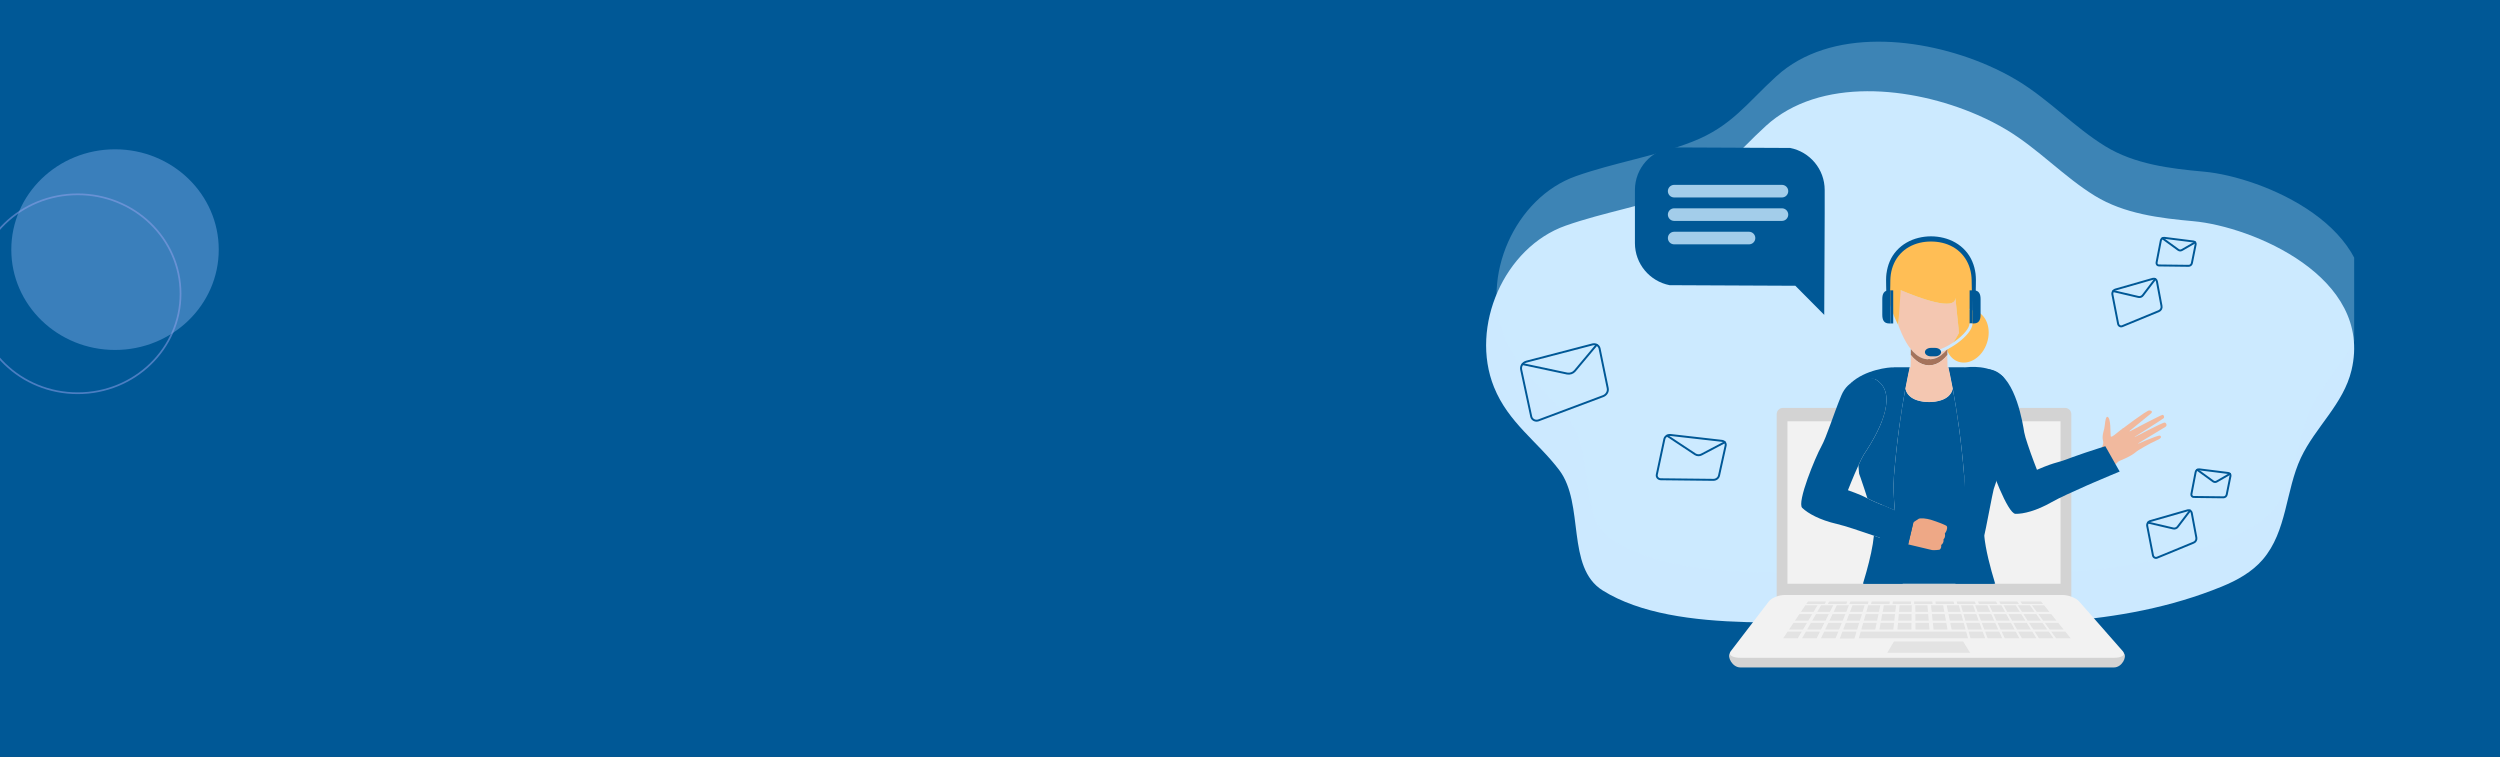<svg width="1440" height="436" viewBox="0 0 1440 436" fill="none" xmlns="http://www.w3.org/2000/svg">
<rect x="0" y="0" width="1440" height="436" fill="#333333" stroke="none"/>
<g clip-path="url(#clip0_493_8206)">
<rect width="1440" height="436" fill="#005896"/>
<ellipse cx="66.254" cy="143.787" rx="59.746" ry="57.787" fill="#74A7E0" fill-opacity="0.5"/>
<path d="M103.992 169.213C103.992 200.836 77.482 226.5 44.746 226.5C12.009 226.5 -14.5 200.836 -14.5 169.213C-14.5 137.59 12.009 111.926 44.746 111.926C77.482 111.926 103.992 137.59 103.992 169.213Z" stroke="#97A5EF" stroke-opacity="0.5"/>
<g clip-path="url(#clip1_493_8206)">
<path d="M1138.93 66.162C1145.05 68.817 1150.78 71.759 1155.98 74.894C1174.15 85.848 1188.77 101.796 1206.63 112.783C1223.49 123.157 1244.08 125.679 1263.37 127.413C1297.01 130.436 1367.16 159.426 1354.49 213.157C1349.88 232.711 1333.63 245.991 1325.31 263.698C1316.46 282.534 1317.39 306.027 1303.3 322.356C1297.1 329.536 1288.54 334.278 1279.76 337.87C1221.29 361.768 1155.64 360.657 1093.64 358.023C1044.71 355.944 966.123 366.933 923.144 340.099C901.806 326.776 912.902 290.357 898.137 270.796C885.73 254.359 868.844 243.563 860.549 222.988C846.433 187.978 866.554 142.417 901.784 129.989C923.799 122.223 947.122 118.665 968.884 110.136C991.367 101.321 1000.03 88.118 1017.18 72.491C1048.17 44.245 1100.93 49.666 1138.93 66.162Z" fill="#CCE9FF"/>
<path d="M1144.93 37.615C1151.05 40.27 1156.78 43.212 1161.98 46.347C1180.15 57.301 1194.77 73.249 1212.63 84.237C1229.49 94.611 1250.08 97.132 1269.37 98.867C1303.01 101.889 1373.16 130.879 1360.49 184.61C1355.88 204.164 1339.63 217.444 1331.31 235.151C1322.46 253.987 1323.39 277.48 1309.3 293.809C1303.1 300.989 1294.54 305.731 1285.76 309.323C1227.29 333.221 1161.64 332.111 1099.64 329.477C1050.71 327.397 972.123 338.386 929.144 311.552C907.806 298.229 918.902 261.81 904.137 242.249C891.73 225.812 874.844 215.016 866.549 194.441C852.433 159.431 872.554 113.87 907.784 101.442C929.799 93.677 953.122 90.118 974.884 81.59C997.367 72.775 1006.03 59.572 1023.18 43.944C1054.17 15.698 1106.93 21.119 1144.93 37.615Z" fill="#CCE9FF" fill-opacity="0.3"/>
<path d="M1193.08 344.726H1023.37V238.59C1023.37 236.584 1024.96 234.959 1026.93 234.959H1189.51C1191.48 234.959 1193.08 236.584 1193.08 238.59V344.726Z" fill="#D3D3D3"/>
<path d="M1029.58 242.649H1186.87V336.244H1029.58V242.649Z" fill="#F2F2F2"/>
<path d="M996.374 376.32C994.814 378.36 997.795 384.453 1002.47 384.453H1217.6C1222.27 384.453 1225.21 378.36 1223.42 376.32H996.374Z" fill="#D3D3D3"/>
<path d="M1222.83 375.205C1224.61 377.242 1222.27 378.895 1217.6 378.895H1002.47C997.796 378.895 995.272 377.242 996.832 375.205L1018.86 346.408C1020.42 344.369 1024.5 342.717 1027.98 342.717H1188.03C1191.5 342.717 1195.77 344.369 1197.56 346.408C1205.98 356.01 1214.41 365.604 1222.83 375.205Z" fill="#F2F2F2"/>
<g opacity="0.5">
<path d="M1044.61 352.43H1037.34C1038.37 350.908 1038.89 350.145 1039.91 348.622H1046.89L1044.61 352.43ZM1054.03 352.43H1046.76C1047.64 350.908 1048.08 350.145 1048.96 348.622H1055.94L1054.03 352.43ZM1051.02 347.893H1040.41L1041.37 346.472H1051.82L1051.02 347.893ZM1063.45 347.894L1052.84 347.893L1053.61 346.472H1064.05C1063.81 347.041 1063.69 347.325 1063.45 347.894ZM1075.88 347.893H1065.27L1065.85 346.472H1076.3L1075.88 347.893ZM1088.31 347.893H1077.71L1078.09 346.472H1088.54C1088.45 347.041 1088.4 347.325 1088.31 347.893ZM1100.75 347.893H1090.14L1090.33 346.472H1100.78L1100.75 347.893ZM1113.18 347.893H1102.57V346.472H1113.02C1113.08 347.041 1113.11 347.325 1113.18 347.893ZM1125.61 347.893H1115L1114.81 346.472H1125.26C1125.4 347.041 1125.47 347.325 1125.61 347.893ZM1138.05 347.893H1127.44L1127.05 346.472H1137.5C1137.72 347.041 1137.83 347.325 1138.05 347.893ZM1150.48 347.893H1139.87C1139.64 347.325 1139.52 347.041 1139.29 346.472H1149.74L1150.48 347.893ZM1162.91 347.893H1152.3C1152 347.325 1151.84 347.041 1151.54 346.472H1161.98C1162.35 347.041 1162.54 347.325 1162.91 347.893ZM1176.78 347.893H1164.74L1163.78 346.472H1175.64C1176.1 347.041 1176.33 347.325 1176.78 347.893ZM1063.44 352.43H1056.18C1056.91 350.908 1057.27 350.146 1058 348.624L1064.98 348.622C1064.36 350.147 1064.06 350.906 1063.44 352.43ZM1072.86 352.43H1065.59C1066.17 350.908 1066.46 350.145 1067.05 348.622L1074.02 348.624L1072.86 352.43ZM1082.27 352.43H1075.01C1075.44 350.906 1075.66 350.146 1076.09 348.622H1083.07C1082.75 350.145 1082.59 350.908 1082.27 352.43ZM1091.69 352.43H1084.42C1084.71 350.908 1084.85 350.143 1085.13 348.622H1092.11C1091.94 350.145 1091.85 350.908 1091.69 352.43ZM1101.1 352.43H1093.84L1094.18 348.622H1101.15C1101.13 350.145 1101.12 350.908 1101.1 352.43ZM1110.52 352.43H1103.25L1103.23 348.622H1110.2C1110.33 350.145 1110.39 350.908 1110.52 352.43ZM1119.93 352.43H1112.67L1112.27 348.622H1119.24C1119.52 350.145 1119.66 350.908 1119.93 352.43ZM1129.34 352.43H1122.08C1121.78 350.908 1121.62 350.145 1121.31 348.622H1128.29C1128.71 350.145 1128.92 350.908 1129.34 352.43ZM1041.57 357.506H1033.92L1036.49 353.699H1043.85L1041.57 357.506ZM1051.48 357.506H1043.83C1044.71 355.984 1045.15 355.222 1046.03 353.699H1053.39C1052.63 355.221 1052.24 355.983 1051.48 357.506ZM1061.39 357.506H1053.74C1054.47 355.984 1054.84 355.222 1055.57 353.699H1062.93C1062.31 355.222 1062 355.983 1061.39 357.506ZM1071.3 357.506H1063.65C1064.23 355.984 1064.53 355.222 1065.11 353.699H1072.47C1072 355.222 1071.77 355.983 1071.3 357.506ZM1081.21 357.506H1073.57C1074 355.984 1074.21 355.222 1074.65 353.702C1077.59 353.702 1079.06 353.699 1082.01 353.699C1081.69 355.222 1081.53 355.983 1081.21 357.506ZM1091.12 357.506H1083.47L1084.18 353.699H1091.54C1091.37 355.221 1091.29 355.983 1091.12 357.506ZM1101.02 357.506H1093.38L1093.72 353.699H1101.08L1101.02 357.506ZM1110.94 357.506H1103.29L1103.26 353.699H1110.62C1110.75 355.222 1110.81 355.983 1110.94 357.506ZM1120.84 357.506H1113.2C1113.04 355.984 1112.96 355.222 1112.8 353.699H1120.16L1120.84 357.506ZM1130.75 357.506H1123.11C1122.8 355.984 1122.65 355.222 1122.34 353.699H1129.7L1130.75 357.506ZM1038.53 362.582H1030.5C1031.53 361.06 1032.04 360.297 1033.07 358.776L1040.81 358.774C1039.9 360.295 1039.44 361.059 1038.53 362.582ZM1048.93 362.582H1040.91L1043.1 358.776H1050.84C1050.08 360.296 1049.7 361.059 1048.93 362.582ZM1059.34 362.582H1051.31L1053.13 358.776H1060.87L1059.34 362.582ZM1069.74 362.582H1061.71L1063.17 358.776H1070.91L1069.74 362.582ZM1080.14 362.582H1072.12C1072.55 361.06 1072.77 360.297 1073.2 358.776H1080.94C1080.63 360.296 1080.46 361.059 1080.14 362.582ZM1090.55 362.582H1082.52C1082.8 361.06 1082.95 360.297 1083.23 358.776H1090.98L1090.55 362.582ZM1100.95 362.582H1092.93L1093.27 358.776H1101C1100.98 360.296 1100.97 361.059 1100.95 362.582ZM1111.36 362.582H1103.33C1103.32 361.06 1103.31 360.297 1103.3 358.776H1111.04C1111.17 360.296 1111.23 361.059 1111.36 362.582ZM1121.76 362.582H1113.74C1113.58 361.06 1113.5 360.297 1113.34 358.776H1121.07C1121.35 360.296 1121.49 361.059 1121.76 362.582ZM1132.16 362.582H1124.13C1123.83 361.06 1123.67 360.297 1123.37 358.776H1131.11L1132.16 362.582ZM1035.49 367.655H1027.08C1028.1 366.133 1028.62 365.372 1029.65 363.851H1037.77C1037.01 365.12 1036.25 366.388 1035.49 367.655ZM1046.39 367.655H1037.98L1040.18 363.851H1048.3C1047.53 365.372 1047.15 366.133 1046.39 367.655ZM1057.28 367.655H1048.88C1049.61 366.133 1049.97 365.372 1050.7 363.851H1058.82C1058.21 365.372 1057.9 366.133 1057.28 367.655ZM1068.15 367.776H1059.72C1060.33 366.207 1060.63 365.421 1061.23 363.852H1069.35C1068.87 365.42 1068.63 366.207 1068.15 367.776ZM1133.57 367.655H1070.67C1071.1 366.133 1071.32 365.372 1071.75 363.851H1132.52L1133.57 367.655ZM1087.08 376.018H1134.79L1130.78 369.534H1090.88L1087.08 376.018ZM1137.86 352.43H1130.6C1130.16 350.908 1129.94 350.145 1129.49 348.622H1136.47C1137.03 350.143 1137.3 350.908 1137.86 352.43ZM1139.72 357.506H1132.07C1131.63 355.984 1131.41 355.222 1130.97 353.699H1138.33C1138.88 355.222 1139.16 355.983 1139.72 357.506ZM1141.58 362.582H1133.55C1133.11 361.06 1132.89 360.297 1132.44 358.776H1140.19C1140.74 360.296 1141.02 361.059 1141.58 362.582ZM1143.43 367.655H1135.02L1133.92 363.851H1142.04L1143.43 367.655ZM1146.38 352.43H1139.12C1138.54 350.908 1138.25 350.145 1137.67 348.622H1144.65C1145.34 350.145 1145.69 350.908 1146.38 352.43ZM1148.68 357.506H1141.04C1140.46 355.984 1140.17 355.222 1139.6 353.699H1146.96C1147.65 355.221 1147.99 355.983 1148.68 357.506ZM1150.99 362.582H1142.96L1141.52 358.776H1149.26C1149.95 360.296 1150.29 361.059 1150.99 362.582ZM1153.29 367.655H1144.88C1144.31 366.133 1144.02 365.372 1143.44 363.851H1151.56C1152.25 365.372 1152.6 366.133 1153.29 367.655ZM1154.9 352.43H1147.63L1145.85 348.622H1152.83C1153.66 350.145 1154.07 350.908 1154.9 352.43ZM1157.65 357.506H1150L1148.22 353.699H1155.58C1156.41 355.222 1156.82 355.983 1157.65 357.506ZM1160.4 362.582H1152.37C1151.66 361.06 1151.31 360.297 1150.59 358.776H1158.34L1160.4 362.582ZM1163.15 367.655H1154.74C1154.03 366.133 1153.67 365.372 1152.96 363.851H1161.08L1163.15 367.655ZM1163.41 352.43H1156.15L1154.04 348.622H1161.01C1161.97 350.145 1162.45 350.908 1163.41 352.43ZM1166.61 357.506H1158.96L1156.85 353.699H1164.21C1165.17 355.222 1165.65 355.983 1166.61 357.506ZM1169.81 362.582H1161.78C1160.94 361.06 1160.52 360.297 1159.67 358.776H1167.41C1168.37 360.296 1168.85 361.059 1169.81 362.582ZM1173.01 367.655H1164.6C1163.89 366.386 1163.19 365.118 1162.48 363.851H1170.61C1171.57 365.372 1172.05 366.133 1173.01 367.655ZM1171.93 352.43H1164.66C1163.68 350.908 1163.19 350.145 1162.21 348.622H1169.19C1170.29 350.145 1170.83 350.908 1171.93 352.43ZM1175.57 357.506H1167.93C1166.95 355.984 1166.46 355.222 1165.48 353.699H1172.84C1173.93 355.222 1174.48 355.983 1175.57 357.506ZM1179.22 362.582H1171.19C1170.21 361.06 1169.72 360.297 1168.74 358.776H1176.49C1177.58 360.296 1178.13 361.059 1179.22 362.582ZM1182.86 367.655H1174.45L1172.01 363.851H1180.13L1182.86 367.655ZM1180.44 352.43H1173.18C1172.07 350.908 1171.51 350.145 1170.39 348.622H1177.37C1178.6 350.145 1179.21 350.908 1180.44 352.43ZM1184.54 357.506H1176.89C1175.78 355.984 1175.22 355.222 1174.11 353.699H1181.47L1184.54 357.506ZM1188.63 362.582H1180.6C1179.49 361.06 1178.93 360.297 1177.82 358.776H1185.56C1186.79 360.296 1187.4 361.059 1188.63 362.582ZM1192.72 367.655H1184.31L1181.53 363.851H1189.65C1190.88 365.372 1191.49 366.133 1192.72 367.655Z" fill="#D3D3D3"/>
</g>
<path d="M1148.5 336.219H1073.61C1074.14 334.045 1074.63 332.309 1075.06 331.101C1075.29 330.481 1075.59 329.894 1075.98 329.357C1077.3 327.477 1079.58 325.878 1082.5 324.526C1086 322.91 1090.42 321.64 1095.27 320.633C1100.42 319.577 1106.04 318.816 1111.51 318.265C1111.88 318.232 1112.24 318.193 1112.61 318.161C1118.7 317.593 1124.54 317.281 1129.26 317.13C1135.77 316.905 1140.16 316.952 1140.16 316.952C1140.16 316.952 1140.52 317.513 1141.13 318.633C1142.58 321.289 1145.47 327.11 1148.5 336.219Z" fill="#005896"/>
<path d="M1091.13 214.023C1090.99 214.983 1090.74 215.872 1090.38 216.728L1090.6 214.308C1090.77 214.2 1090.95 214.13 1091.13 214.023Z" fill="#FFE3CA"/>
<path d="M1130.8 210.43V210.462C1130.73 210.43 1130.66 210.393 1130.62 210.393C1130.69 210.394 1130.73 210.43 1130.8 210.43Z" fill="#EEBEA7"/>
<path d="M1207.66 261.497C1207.66 261.497 1212.28 257.209 1211.37 253.992C1210.59 251.262 1211.76 248.204 1212.05 246.935C1212.45 245.254 1212.61 239.797 1213.86 240.094C1215.99 240.61 1215.5 249.321 1215.76 251.178C1216.02 253.033 1221.64 246.82 1223.56 246.495C1225.48 246.163 1235.25 256.059 1230.9 259.881C1226.55 263.695 1220.55 265.243 1219.91 266.067C1219.28 266.891 1216.3 269.155 1216.3 269.155L1207.66 261.497Z" fill="#F1B99E"/>
<path d="M1222.33 247.141C1222.33 247.141 1236.43 236.341 1237.97 236.406C1239.52 236.468 1240.06 237.272 1238.78 238.334C1237.5 239.399 1225.46 249.171 1225.46 249.171C1225.46 249.171 1244.29 239.187 1245.57 238.964C1246.32 238.832 1246.89 240.26 1246.25 240.895C1245.62 241.523 1228.1 252.549 1228.1 252.549C1228.1 252.549 1245.7 243.257 1246.82 243.389C1247.8 243.508 1248.5 245.13 1247.24 245.908C1245.99 246.685 1230.14 256.235 1230.14 256.235C1230.14 256.235 1243.38 250.283 1244.26 250.948C1244.79 251.36 1245.56 252.264 1242.1 253.692C1238.63 255.122 1231.09 259.687 1231.09 259.687L1222.33 247.141Z" fill="#F1B99E"/>
<path d="M1121.66 201.107V202.067C1121.58 201.892 1121.51 201.748 1121.48 201.57C1121.41 201.535 1121.41 201.465 1121.41 201.426C1121.48 201.322 1121.55 201.217 1121.66 201.107Z" fill="#FFBE55"/>
<path d="M1111.05 206.944C1110.91 206.977 1110.73 206.977 1110.59 206.977V206.907C1110.73 206.944 1110.91 206.944 1111.05 206.944ZM1121.66 201.107V201.393C1121.6 201.451 1121.54 201.51 1121.48 201.57C1121.09 201.997 1120.66 202.387 1120.23 202.78C1120.05 202.923 1119.91 203.063 1119.74 203.206C1119.95 202.995 1120.2 202.744 1120.41 202.531C1120.73 202.211 1121.05 201.82 1121.4 201.426C1121.48 201.322 1121.55 201.217 1121.66 201.107Z" fill="#EEBEA7"/>
<path d="M1129.8 188.835C1127.85 193.176 1125.46 197.09 1122.76 200.185C1122.4 200.611 1122.01 201.037 1121.65 201.394V201.108C1121.55 201.217 1121.48 201.323 1121.4 201.427C1121.05 201.821 1120.73 202.212 1120.41 202.532C1120.19 202.746 1119.95 202.996 1119.73 203.207C1119.66 203.244 1119.59 203.316 1119.52 203.386C1119.41 203.492 1119.31 203.6 1119.2 203.635C1118.92 203.88 1118.62 204.106 1118.31 204.31C1117.92 204.595 1117.56 204.843 1117.17 205.057C1117.08 205.12 1116.99 205.179 1116.89 205.236C1116.53 205.447 1116.18 205.626 1115.86 205.767C1115.54 205.939 1115.21 206.082 1114.86 206.195L1114.83 206.231C1114.54 206.303 1114.33 206.409 1114.08 206.48C1114 206.516 1113.94 206.552 1113.86 206.552C1113.62 206.622 1113.37 206.692 1113.12 206.73C1113.05 206.73 1113.01 206.764 1112.94 206.764H1112.83C1112.65 206.802 1112.44 206.837 1112.26 206.873C1112.09 206.907 1111.87 206.907 1111.7 206.907C1111.52 206.944 1111.34 206.944 1111.19 206.944H1111.16C1111.13 206.977 1111.09 206.977 1111.05 206.944C1110.91 206.944 1110.73 206.944 1110.59 206.907V206.977C1110.38 206.977 1110.16 206.944 1109.92 206.907C1109.67 206.873 1109.38 206.837 1109.13 206.802C1108.99 206.764 1108.85 206.764 1108.67 206.73C1108.53 206.692 1108.38 206.692 1108.24 206.622C1107.5 206.444 1106.79 206.159 1106.04 205.767C1105.81 205.652 1105.58 205.522 1105.36 205.379C1104.19 204.703 1103.05 203.742 1101.87 202.531C1101.45 202.107 1101.06 201.607 1100.63 201.107C1098.82 198.83 1097 195.809 1095.33 191.967C1094.65 190.43 1094.01 188.876 1093.41 187.305C1094.3 189.048 1092.75 172.788 1093.1 173.359C1088.27 164.109 1093.09 171.722 1094.8 167.135C1105.51 171.652 1126.31 179.444 1126.31 171.545C1126.31 171.545 1126.78 176.348 1127.31 181.328C1127.74 185.419 1128.2 189.655 1128.42 191.255C1128.42 191.254 1128.98 190.364 1129.8 188.835Z" fill="#F4C7B1"/>
<path d="M1111.05 206.944C1110.91 206.977 1110.73 206.977 1110.59 206.977V206.907C1110.73 206.944 1110.91 206.944 1111.05 206.944ZM1121.66 201.107V201.393C1121.6 201.451 1121.54 201.51 1121.48 201.57C1121.09 201.997 1120.66 202.387 1120.23 202.78C1120.05 202.923 1119.91 203.063 1119.74 203.206C1119.95 202.995 1120.2 202.744 1120.41 202.531C1120.73 202.211 1121.05 201.82 1121.4 201.426C1121.48 201.322 1121.55 201.217 1121.66 201.107Z" fill="#EEBEA7"/>
<path d="M1093.41 187.305C1090.56 181.684 1085.97 170.942 1086.79 160.766V160.729C1085.51 152.299 1096 137.108 1112.01 137.89C1128.02 137.108 1138.52 152.299 1137.24 160.729V160.766C1137.73 166.92 1136.24 173.252 1134.39 178.555C1135.56 178.516 1136.7 178.659 1137.84 179.051C1144.21 181.151 1147.2 189.44 1144.49 197.516C1141.83 205.626 1134.46 210.463 1128.09 208.365C1125.14 207.404 1122.9 205.093 1121.65 202.067V201.393C1122.01 201.037 1122.4 200.61 1122.75 200.184C1125.46 197.089 1127.84 193.175 1129.8 188.834C1128.98 190.364 1128.48 192.244 1128.48 192.244C1128.27 190.646 1127.74 185.418 1127.31 181.327C1126.77 176.347 1126.31 171.544 1126.31 171.544C1126.31 179.444 1105.5 171.651 1094.8 167.134L1093.41 187.305Z" fill="#FFBE55"/>
<path d="M1121.66 201.107V202.067C1121.66 202.744 1121.62 203.562 1121.66 204.487C1120.62 205.767 1119.59 206.836 1118.52 207.653C1118.17 207.938 1117.81 208.188 1117.46 208.436C1117.19 208.638 1116.9 208.817 1116.6 208.969H1116.57C1114.93 209.893 1113.29 210.356 1111.69 210.392H1110.87C1110.77 210.392 1110.66 210.392 1110.59 210.356V206.905C1110.73 206.942 1110.91 206.942 1111.05 206.942C1111.09 206.975 1111.13 206.975 1111.16 206.942H1111.19C1111.37 206.975 1111.52 206.975 1111.69 206.975C1111.91 206.975 1112.16 206.942 1112.37 206.905C1112.62 206.871 1112.9 206.835 1113.15 206.8C1113.29 206.762 1113.44 206.762 1113.62 206.728C1113.76 206.69 1113.9 206.69 1114.04 206.62C1114.79 206.442 1115.5 206.157 1116.24 205.765C1116.46 205.661 1116.71 205.519 1116.92 205.377C1117.7 204.95 1118.45 204.378 1119.2 203.632C1119.31 203.597 1119.41 203.489 1119.52 203.383C1119.59 203.313 1119.66 203.241 1119.74 203.204C1119.95 202.993 1120.2 202.742 1120.41 202.529C1120.73 202.209 1121.05 201.818 1121.4 201.424C1121.48 201.322 1121.55 201.217 1121.66 201.107Z" fill="#A5735B"/>
<path d="M1110.59 231.595V327.899L1127.21 327.189L1140.87 326.584L1139.48 309.757L1137.95 290.935C1135.58 291.942 1133.22 292.974 1130.87 294.033C1131.51 286.597 1131.79 279.767 1131.37 274.18C1129.7 253.403 1127.1 236.47 1125.07 225.406V225.37C1125.28 223.236 1125 220.852 1124.5 218.647C1124.43 218.192 1124.33 217.741 1124.22 217.295C1124.07 216.796 1123.97 216.335 1123.83 215.872L1123.5 214.806C1123.43 214.557 1123.33 214.308 1123.26 214.093C1123 213.223 1122.69 212.368 1122.33 211.532H1122.26C1122.55 212.814 1123.54 217.083 1124.79 223.805V223.842C1123.97 227.399 1121.37 229.391 1118.17 230.496C1118.13 230.496 1118.07 230.529 1118.03 230.529C1115.82 231.278 1113.33 231.561 1110.95 231.596C1110.84 231.595 1110.7 231.632 1110.59 231.595Z" fill="#005896"/>
<path d="M1148.55 261.554C1149.4 262.867 1150.61 265.287 1151.82 268.027C1151.65 271.051 1151.43 272.863 1151.43 272.863C1151.43 272.863 1150.12 276.314 1148.37 281.724C1147.91 283.073 1143.43 306.981 1142.93 308.548C1142.82 308.832 1142.75 309.152 1142.65 309.437C1141.01 310.253 1141.38 308.829 1138.53 309.971C1137.68 310.325 1136.75 310.681 1135.79 311.106C1135.65 311.181 1135.47 311.25 1135.22 311.356C1134.93 311.463 1134.65 311.57 1134.36 311.712C1132.47 312.526 1130.59 313.356 1128.71 314.203C1129.35 306.767 1131.79 279.767 1131.37 274.181C1129.7 253.404 1127.1 236.471 1125.07 225.407V225.371C1124.96 224.838 1124.9 224.341 1124.79 223.842V223.805C1123.54 217.083 1122.55 212.815 1122.26 211.532H1131.48V211.605C1134.04 211.426 1146.12 209.725 1154.38 217.587C1149.82 215.63 1143.78 217.401 1141.76 218.648C1140.94 219.117 1140.19 219.691 1139.51 220.355C1138.48 221.318 1137.64 222.464 1137.03 223.735C1131.12 235.938 1146.06 257.78 1148.55 261.554Z" fill="#005896"/>
<path d="M1149.22 336.219H1126.33C1126.57 333.301 1126.87 330.276 1127.21 327.191C1127.55 323.88 1127.96 320.514 1128.35 317.13C1128.48 315.962 1128.61 314.801 1128.74 313.636C1128.74 313.636 1128.75 313.636 1128.76 313.628C1131.54 312.611 1135.2 307.885 1139.2 306.302C1139.3 306.269 1139.39 306.23 1139.48 306.197C1140.63 305.806 1141.76 308.972 1142.93 308.548C1143.68 316.498 1146.36 326.871 1149.22 336.219Z" fill="#005896"/>
<path d="M1110.59 210.358V231.596C1110.7 231.633 1110.84 231.596 1110.95 231.596C1113.33 231.561 1115.82 231.278 1118.03 230.529C1118.07 230.529 1118.14 230.496 1118.17 230.496C1121.37 229.391 1123.97 227.399 1124.79 223.842V223.805C1123.54 217.083 1122.55 212.815 1122.26 211.532H1121.76V210.857C1121.76 210.431 1121.73 210.039 1121.73 209.647C1121.69 208.366 1121.69 207.157 1121.66 205.982V204.489C1120.63 205.769 1119.59 206.838 1118.53 207.655C1118.2 207.949 1117.84 208.211 1117.46 208.438C1117.19 208.639 1116.91 208.817 1116.61 208.971H1116.57C1114.83 209.968 1113.12 210.394 1111.41 210.394C1111.13 210.394 1110.84 210.394 1110.59 210.358Z" fill="#F4C7B1"/>
<path d="M1212.66 257.012L1213.48 258.477L1213.51 258.505L1219.93 269.868L1220.93 271.617C1220.93 271.617 1218.98 272.402 1215.91 273.699C1213.12 274.878 1209.42 276.427 1205.41 278.165C1204.29 278.662 1203.17 279.149 1202.05 279.625C1194.24 283.088 1186.03 286.785 1181.91 289.151C1172.93 294.278 1165.46 296.069 1160.91 295.975C1156.39 295.855 1146.46 269.057 1144.91 262.628C1143.33 256.227 1137.53 244.432 1133.36 233.201C1131.6 228.429 1132.11 224.218 1133.62 220.875C1135.63 216.343 1139.41 213.414 1141.74 212.946C1142.66 212.735 1143.61 212.642 1144.55 212.671C1146.01 212.677 1147.38 212.956 1148.67 213.455C1161.3 218.378 1165.21 244.552 1165.95 249.01C1166.23 250.557 1166.99 253.151 1167.96 255.983C1170.13 262.608 1173.29 270.603 1173.29 270.603C1179.63 267.869 1182.25 267.088 1184.67 266.395C1186.42 265.882 1188.08 265.464 1190.94 264.364C1191.8 264.044 1192.72 263.671 1193.72 263.332C1196.14 262.455 1198.57 261.606 1201.01 260.785C1207.05 258.767 1212.66 257.012 1212.66 257.012Z" fill="#005896"/>
<path d="M1111.69 206.907V210.358C1111.59 210.394 1111.52 210.394 1111.41 210.394H1110.59C1108.99 210.358 1107.35 209.895 1105.71 208.971H1105.68C1105.38 208.817 1105.09 208.639 1104.82 208.438C1104.46 208.188 1104.11 207.926 1103.76 207.655C1102.69 206.838 1101.66 205.768 1100.63 204.489C1100.66 203.102 1100.63 201.927 1100.63 201.109C1101.06 201.609 1101.45 202.108 1101.87 202.533C1103.05 203.744 1104.19 204.706 1105.36 205.381C1105.57 205.523 1105.82 205.666 1106.04 205.769C1106.79 206.161 1107.5 206.446 1108.24 206.624C1108.38 206.694 1108.53 206.694 1108.67 206.732C1108.85 206.766 1108.99 206.766 1109.13 206.804C1109.38 206.839 1109.66 206.875 1109.92 206.909C1110.16 206.946 1110.38 206.979 1110.59 206.979C1110.73 206.979 1110.91 206.979 1111.05 206.946C1111.09 206.979 1111.12 206.979 1111.16 206.946H1111.19C1111.34 206.944 1111.52 206.944 1111.69 206.907Z" fill="#A5735B"/>
<path d="M1111.69 231.595V327.899L1095.08 327.189L1081.42 326.584L1082.81 309.757L1084.34 290.935C1086.54 291.863 1089.03 292.964 1091.42 294.033C1090.77 286.597 1090.49 279.767 1090.92 274.18C1092.59 253.403 1095.19 236.47 1097.21 225.406V225.37C1097 223.236 1097.29 220.852 1097.78 218.647C1097.85 218.181 1097.96 217.723 1098.07 217.295C1098.21 216.796 1098.32 216.335 1098.46 215.872L1098.78 214.806C1098.85 214.557 1098.96 214.308 1099.03 214.093C1099.29 213.223 1099.6 212.369 1099.96 211.532H1100.02C1099.74 212.814 1098.74 217.083 1097.5 223.805V223.842C1098.32 227.399 1100.92 229.391 1104.12 230.496C1104.15 230.496 1104.22 230.529 1104.26 230.529C1106.46 231.278 1108.96 231.561 1111.34 231.596C1111.44 231.595 1111.59 231.632 1111.69 231.595Z" fill="#005896"/>
<path d="M1100.02 211.531C1099.74 212.813 1098.74 217.082 1097.5 223.804V223.841C1097.39 224.339 1097.32 224.837 1097.21 225.37V225.406C1095.19 236.47 1092.59 253.403 1090.92 274.18C1090.49 279.766 1090.77 286.597 1091.42 294.033C1089.07 292.974 1086.71 291.942 1084.34 290.935C1083.38 290.508 1082.45 290.154 1081.6 289.8C1078.75 288.66 1077.25 287.841 1075.62 287.022C1075.52 286.738 1075.44 286.42 1075.33 286.135C1074.84 284.569 1074.38 283.074 1073.91 281.725C1072.17 276.316 1070.85 272.864 1070.85 272.864C1070.85 272.864 1070.64 271.052 1070.46 268.028C1071.67 265.287 1072.88 262.868 1073.74 261.555C1076.23 257.781 1091.17 235.939 1085.26 223.736C1084.65 222.465 1083.8 221.319 1082.77 220.356C1082.1 219.693 1081.35 219.119 1080.53 218.649C1078.5 217.403 1070.53 218.813 1065.97 220.77C1074.23 212.905 1088.25 211.427 1090.81 211.606V211.533H1100.02V211.531ZM1095.96 336.219H1073.06C1073.75 333.973 1074.43 331.669 1075.06 329.357C1077.1 322.031 1078.79 314.593 1079.36 308.548C1080.52 308.972 1081.67 309.364 1082.81 309.755C1086.94 311.21 1090.7 312.603 1093.54 313.636C1093.8 315.969 1094.08 318.312 1094.35 320.633C1094.6 322.838 1094.85 325.03 1095.08 327.19C1095.42 330.276 1095.72 333.301 1095.96 336.219Z" fill="#005896"/>
<path d="M1111.7 210.358V231.596C1111.59 231.633 1111.44 231.596 1111.34 231.596C1108.96 231.561 1106.46 231.278 1104.26 230.529C1104.22 230.529 1104.15 230.496 1104.12 230.496C1100.92 229.391 1098.32 227.399 1097.5 223.842V223.805C1098.74 217.083 1099.74 212.815 1100.02 211.532H1100.52V210.857C1100.52 210.431 1100.56 210.039 1100.56 209.647C1100.59 208.366 1100.59 207.157 1100.63 205.982V204.489C1101.66 205.769 1102.69 206.838 1103.76 207.655C1104.12 207.976 1104.47 208.224 1104.83 208.438C1105.11 208.651 1105.4 208.826 1105.68 208.971H1105.71C1107.46 209.968 1109.17 210.394 1110.87 210.394C1111.16 210.394 1111.44 210.394 1111.7 210.358Z" fill="#F4C7B1"/>
<path d="M1121.51 304.527C1121.26 306.092 1120.23 307.266 1120.23 307.266C1120.23 307.266 1120.84 309.328 1119.45 310.68C1119.45 310.68 1119.91 312.636 1118.1 313.917C1118.1 313.917 1118.52 315.839 1117.1 316.658C1117.1 316.658 1114 317.05 1112.87 316.837C1108.27 315.79 1103.68 314.699 1099.1 313.563L1102.12 300.861V300.827C1103.44 299.938 1104.68 299.117 1105.08 298.869C1106.04 298.298 1109.31 298.478 1112.69 299.544C1115.96 300.577 1119.63 302.035 1120.66 302.604C1121.19 302.889 1121.72 302.998 1121.51 304.527Z" fill="#EEA886"/>
<path d="M1102.52 299.189L1102.12 300.827V300.861L1099.1 313.563L1098.64 315.521C1098.64 315.521 1096.68 314.774 1093.55 313.634C1090.7 312.602 1086.93 311.216 1082.81 309.758C1081.67 309.365 1080.53 308.973 1079.36 308.549C1071.28 305.771 1062.74 302.89 1058.12 301.823C1048.05 299.474 1041.36 295.704 1038.08 292.539C1034.85 289.373 1045.81 262.976 1049.05 257.212C1052.25 251.448 1056.01 238.855 1060.61 227.792C1062.56 223.094 1065.8 220.356 1069.18 218.934C1073.74 216.976 1078.5 217.402 1080.53 218.648C1081.34 219.117 1082.1 219.691 1082.77 220.355C1083.8 221.318 1084.65 222.464 1085.26 223.735C1091.16 235.938 1076.22 257.78 1073.74 261.554C1072.88 262.867 1071.67 265.287 1070.46 268.027C1067.54 274.357 1064.41 282.362 1064.41 282.362C1070.92 284.677 1073.38 285.884 1075.62 287.021C1077.25 287.84 1078.75 288.659 1081.6 289.799C1082.45 290.153 1083.37 290.507 1084.33 290.934C1086.54 291.862 1089.03 292.963 1091.42 294.032C1095.13 295.721 1098.83 297.44 1102.52 299.189Z" fill="#005896"/>
<path d="M1136.04 178.744L1135.73 164.804C1135.69 162.478 1135.73 160.174 1135.4 158.017C1135.07 155.829 1134.48 153.687 1133.56 151.704C1131.75 147.729 1128.71 144.374 1124.9 142.246C1121.1 140.085 1116.67 139.103 1112.26 139.121C1107.84 139.103 1103.41 140.085 1099.62 142.246C1095.8 144.374 1092.76 147.729 1090.95 151.704C1090.04 153.686 1089.44 155.829 1089.11 158.017C1088.78 160.197 1088.82 162.448 1088.79 164.804L1088.47 178.744H1086.73L1086.43 164.804C1086.4 162.518 1086.29 160.111 1086.6 157.68C1086.91 155.272 1087.5 152.87 1088.47 150.611C1090.37 146.054 1093.9 142.191 1098.18 139.748C1102.46 137.267 1107.41 136.149 1112.26 136.124C1117.11 136.149 1122.05 137.267 1126.33 139.748C1130.61 142.191 1134.14 146.054 1136.03 150.611C1137.01 152.87 1137.61 155.272 1137.92 157.68C1138.22 160.13 1138.12 162.495 1138.09 164.804L1137.79 178.744H1136.04Z" fill="#005896"/>
<path d="M1088.12 186.313C1084.99 186.313 1084.2 184.064 1084.2 181.286V172.273C1084.2 169.498 1084.99 167.244 1088.12 167.244H1088.87V186.313H1088.12Z" fill="#005896"/>
<path d="M1088.87 167.245H1090.49V186.314H1088.87V167.245Z" fill="#005896"/>
<path d="M1136.87 186.313C1140.01 186.313 1140.81 184.064 1140.81 181.286V172.273C1140.81 169.498 1140.01 167.244 1136.87 167.244H1136.12V186.313H1136.87Z" fill="#005896"/>
<path d="M1134.5 167.245H1136.12V186.314H1134.5V167.245Z" fill="#005896"/>
<path d="M1113.42 203.69V201.941C1120.66 201.941 1134.44 191.658 1134.44 186.313H1136.18C1136.18 193.079 1120.94 203.69 1113.42 203.69Z" fill="#CCE9FF"/>
<path d="M1114.58 205.258H1112.25C1110.32 205.258 1108.75 204.168 1108.75 202.815C1108.75 201.467 1110.32 200.378 1112.25 200.378H1114.58C1116.51 200.378 1118.08 201.468 1118.08 202.815C1118.08 204.168 1116.51 205.258 1114.58 205.258Z" fill="#005896"/>
<path d="M1051.02 109.446V123.259L1050.94 142.01L1050.83 164.658L1050.76 181.366L1034.11 164.594L1029.03 164.576L961.682 164.261C950.303 162.041 941.716 152.027 941.716 140.02V109.446C941.716 96.763 951.306 86.288 963.624 84.909L1031.14 85.22C1042.47 87.457 1051.02 97.452 1051.02 109.446Z" fill="#005896"/>
<path opacity="0.8" d="M1030.03 110.109C1030.03 110.585 1029.93 111.057 1029.75 111.497C1029.57 111.937 1029.3 112.337 1028.97 112.674C1028.63 113.012 1028.23 113.279 1027.79 113.462C1027.35 113.644 1026.88 113.739 1026.4 113.739H964.317C963.841 113.739 963.369 113.645 962.929 113.463C962.488 113.28 962.088 113.013 961.751 112.676C961.414 112.339 961.147 111.938 960.965 111.498C960.783 111.058 960.689 110.586 960.689 110.109C960.689 109.633 960.783 109.161 960.966 108.721C961.148 108.281 961.415 107.881 961.752 107.544C962.089 107.207 962.489 106.94 962.929 106.758C963.369 106.576 963.841 106.482 964.317 106.482H1026.4C1028.4 106.482 1030.03 108.105 1030.03 110.109ZM1030.03 123.617C1030.03 124.579 1029.64 125.501 1028.96 126.181C1028.29 126.862 1027.36 127.246 1026.4 127.248H964.317C963.355 127.246 962.433 126.863 961.753 126.182C961.073 125.502 960.691 124.579 960.689 123.617C960.689 123.14 960.783 122.668 960.965 122.228C961.148 121.788 961.415 121.388 961.752 121.051C962.089 120.713 962.489 120.446 962.929 120.264C963.369 120.081 963.841 119.987 964.317 119.987H1026.4C1026.88 119.987 1027.35 120.082 1027.79 120.264C1028.23 120.447 1028.63 120.714 1028.97 121.051C1029.3 121.388 1029.57 121.789 1029.75 122.229C1029.93 122.669 1030.03 123.141 1030.03 123.617ZM1011.06 137.124C1011.06 139.114 1009.43 140.744 1007.43 140.744H964.313C963.354 140.743 962.434 140.361 961.756 139.682C961.078 139.003 960.697 138.083 960.697 137.124C960.697 136.121 961.092 135.219 961.752 134.56C962.087 134.221 962.486 133.952 962.926 133.768C963.365 133.584 963.837 133.488 964.313 133.488H1007.43C1008.39 133.489 1009.31 133.872 1009.99 134.554C1010.68 135.236 1011.06 136.16 1011.06 137.124Z" fill="#CCE9FF"/>
<path d="M1218.52 166.769L1240.09 160.586C1240.33 160.519 1240.58 160.504 1240.83 160.541C1241.08 160.578 1241.32 160.667 1241.53 160.803C1241.74 160.938 1241.93 161.117 1242.07 161.328C1242.22 161.539 1242.32 161.778 1242.37 162.031L1245.03 176.268C1245.15 176.866 1245.07 177.489 1244.78 178.026C1244.5 178.563 1244.04 178.979 1243.49 179.197L1222.44 187.872C1222.2 187.972 1221.94 188.016 1221.68 188C1221.42 187.985 1221.17 187.911 1220.94 187.784C1220.71 187.657 1220.51 187.48 1220.36 187.265C1220.2 187.049 1220.09 186.802 1220.04 186.54L1216.78 169.831C1216.7 169.513 1216.68 169.181 1216.72 168.854C1216.77 168.528 1216.87 168.214 1217.03 167.93C1217.19 167.645 1217.41 167.396 1217.66 167.197C1217.92 166.998 1218.21 166.853 1218.52 166.769Z" stroke="#005896" stroke-width="1.134" stroke-linecap="round" stroke-linejoin="round"/>
<path d="M1217.25 167.676L1231.76 171.056C1232.23 171.153 1232.71 171.115 1233.16 170.946C1233.61 170.776 1234 170.483 1234.29 170.097L1241.42 160.75" stroke="#005896" stroke-width="1.134" stroke-linecap="round" stroke-linejoin="round"/>
<path d="M1238.58 300.117L1260.15 293.933C1260.39 293.867 1260.64 293.851 1260.89 293.889C1261.14 293.926 1261.37 294.015 1261.59 294.15C1261.8 294.286 1261.99 294.464 1262.13 294.675C1262.27 294.887 1262.37 295.126 1262.43 295.378L1265.09 309.615C1265.21 310.213 1265.13 310.837 1264.84 311.374C1264.56 311.911 1264.1 312.326 1263.55 312.545L1242.5 321.22C1242.26 321.32 1242 321.363 1241.74 321.348C1241.48 321.333 1241.23 321.259 1241 321.132C1240.77 321.005 1240.57 320.827 1240.42 320.612C1240.26 320.397 1240.15 320.15 1240.1 319.887L1236.84 303.179C1236.76 302.86 1236.74 302.528 1236.78 302.202C1236.83 301.876 1236.93 301.562 1237.09 301.277C1237.25 300.993 1237.47 300.744 1237.72 300.545C1237.98 300.346 1238.27 300.2 1238.58 300.117Z" stroke="#005896" stroke-width="1.134" stroke-linecap="round" stroke-linejoin="round"/>
<path d="M1237.31 301.023L1251.82 304.404C1252.29 304.501 1252.77 304.463 1253.22 304.293C1253.67 304.124 1254.06 303.83 1254.35 303.445L1261.47 294.097" stroke="#005896" stroke-width="1.134" stroke-linecap="round" stroke-linejoin="round"/>
<path d="M879.303 208.282L917.32 198.369C917.747 198.262 918.192 198.238 918.629 198.297C919.066 198.357 919.486 198.5 919.862 198.717C920.238 198.934 920.563 199.22 920.817 199.559C921.071 199.897 921.249 200.281 921.339 200.685L926.033 223.509C926.251 224.468 926.097 225.468 925.599 226.329C925.1 227.19 924.289 227.855 923.312 228.206L886.223 242.113C885.797 242.273 885.34 242.343 884.882 242.318C884.424 242.294 883.978 242.176 883.574 241.972C883.17 241.768 882.819 241.484 882.546 241.139C882.272 240.794 882.083 240.397 881.992 239.977L876.246 213.191C876.102 212.68 876.067 212.148 876.143 211.625C876.219 211.102 876.404 210.598 876.688 210.142C876.971 209.686 877.348 209.287 877.797 208.968C878.246 208.649 878.758 208.416 879.303 208.282Z" stroke="#005896" stroke-width="1.134" stroke-linecap="round" stroke-linejoin="round"/>
<path d="M877.076 209.735L902.646 215.154C903.469 215.31 904.323 215.249 905.111 214.978C905.899 214.706 906.591 214.235 907.109 213.617L919.66 198.632" stroke="#005896" stroke-width="1.134" stroke-linecap="round" stroke-linejoin="round"/>
<path d="M1266.76 270.349L1283.56 272.452C1283.75 272.478 1283.93 272.542 1284.09 272.642C1284.26 272.742 1284.4 272.875 1284.51 273.033C1284.62 273.191 1284.7 273.371 1284.74 273.561C1284.78 273.751 1284.78 273.948 1284.75 274.14L1282.59 284.872C1282.5 285.327 1282.27 285.736 1281.92 286.027C1281.57 286.318 1281.13 286.471 1280.68 286.458L1263.54 286.251C1263.34 286.249 1263.15 286.202 1262.97 286.114C1262.8 286.026 1262.64 285.899 1262.52 285.742C1262.39 285.585 1262.3 285.402 1262.26 285.206C1262.21 285.009 1262.2 284.805 1262.24 284.606L1264.68 271.971C1264.71 271.724 1264.79 271.486 1264.92 271.271C1265.04 271.056 1265.2 270.868 1265.39 270.717C1265.59 270.567 1265.81 270.457 1266.04 270.394C1266.27 270.33 1266.52 270.315 1266.76 270.349Z" stroke="#005896" stroke-width="1.134" stroke-linecap="round" stroke-linejoin="round"/>
<path d="M1265.62 270.605L1274.79 277.284C1275.09 277.491 1275.44 277.608 1275.8 277.623C1276.16 277.638 1276.52 277.55 1276.83 277.368L1284.44 272.962" stroke="#005896" stroke-width="1.134" stroke-linecap="round" stroke-linejoin="round"/>
<path d="M1246.7 137.001L1263.5 139.105C1263.69 139.13 1263.87 139.195 1264.03 139.295C1264.2 139.395 1264.34 139.528 1264.45 139.686C1264.56 139.844 1264.64 140.023 1264.68 140.214C1264.72 140.404 1264.72 140.601 1264.69 140.792L1262.53 151.525C1262.44 151.979 1262.21 152.388 1261.86 152.679C1261.51 152.97 1261.07 153.123 1260.62 153.111L1243.48 152.903C1243.28 152.901 1243.09 152.854 1242.91 152.766C1242.74 152.678 1242.58 152.551 1242.46 152.394C1242.33 152.237 1242.24 152.054 1242.2 151.858C1242.15 151.662 1242.14 151.457 1242.18 151.258L1244.62 138.623C1244.66 138.376 1244.74 138.139 1244.86 137.924C1244.98 137.709 1245.14 137.52 1245.33 137.37C1245.53 137.219 1245.75 137.109 1245.98 137.046C1246.21 136.983 1246.46 136.968 1246.7 137.001Z" stroke="#005896" stroke-width="1.134" stroke-linecap="round" stroke-linejoin="round"/>
<path d="M1245.56 137.258L1254.73 143.936C1255.03 144.143 1255.38 144.26 1255.74 144.275C1256.1 144.29 1256.46 144.202 1256.77 144.02L1264.38 139.614" stroke="#005896" stroke-width="1.134" stroke-linecap="round" stroke-linejoin="round"/>
<path d="M962.274 250.559L991.892 253.932C992.223 253.972 992.542 254.076 992.828 254.236C993.115 254.396 993.364 254.609 993.559 254.863C993.754 255.116 993.892 255.404 993.965 255.709C994.037 256.014 994.042 256.33 993.979 256.637L990.172 273.842C990.027 274.571 989.609 275.227 988.994 275.693C988.378 276.159 987.606 276.405 986.815 276.385L956.604 276.053C956.257 276.049 955.916 275.974 955.604 275.833C955.292 275.692 955.017 275.488 954.799 275.237C954.58 274.985 954.423 274.692 954.34 274.377C954.256 274.062 954.247 273.734 954.313 273.415L958.616 253.159C958.674 252.764 958.815 252.383 959.03 252.038C959.245 251.693 959.531 251.392 959.87 251.15C960.21 250.909 960.597 250.732 961.009 250.631C961.422 250.53 961.851 250.505 962.274 250.559Z" stroke="#005896" stroke-width="1.134" stroke-linecap="round" stroke-linejoin="round"/>
<path d="M960.267 250.971L976.436 261.677C976.963 262.009 977.578 262.197 978.212 262.221C978.846 262.245 979.476 262.103 980.029 261.812L993.444 254.748" stroke="#005896" stroke-width="1.134" stroke-linecap="round" stroke-linejoin="round"/>
</g>
</g>
<defs>
<clipPath id="clip0_493_8206">
<rect width="1440" height="436" fill="white"/>
</clipPath>
<clipPath id="clip1_493_8206">
<rect width="500" height="421" fill="white" transform="translate(856 8)"/>
</clipPath>
</defs>
</svg>
